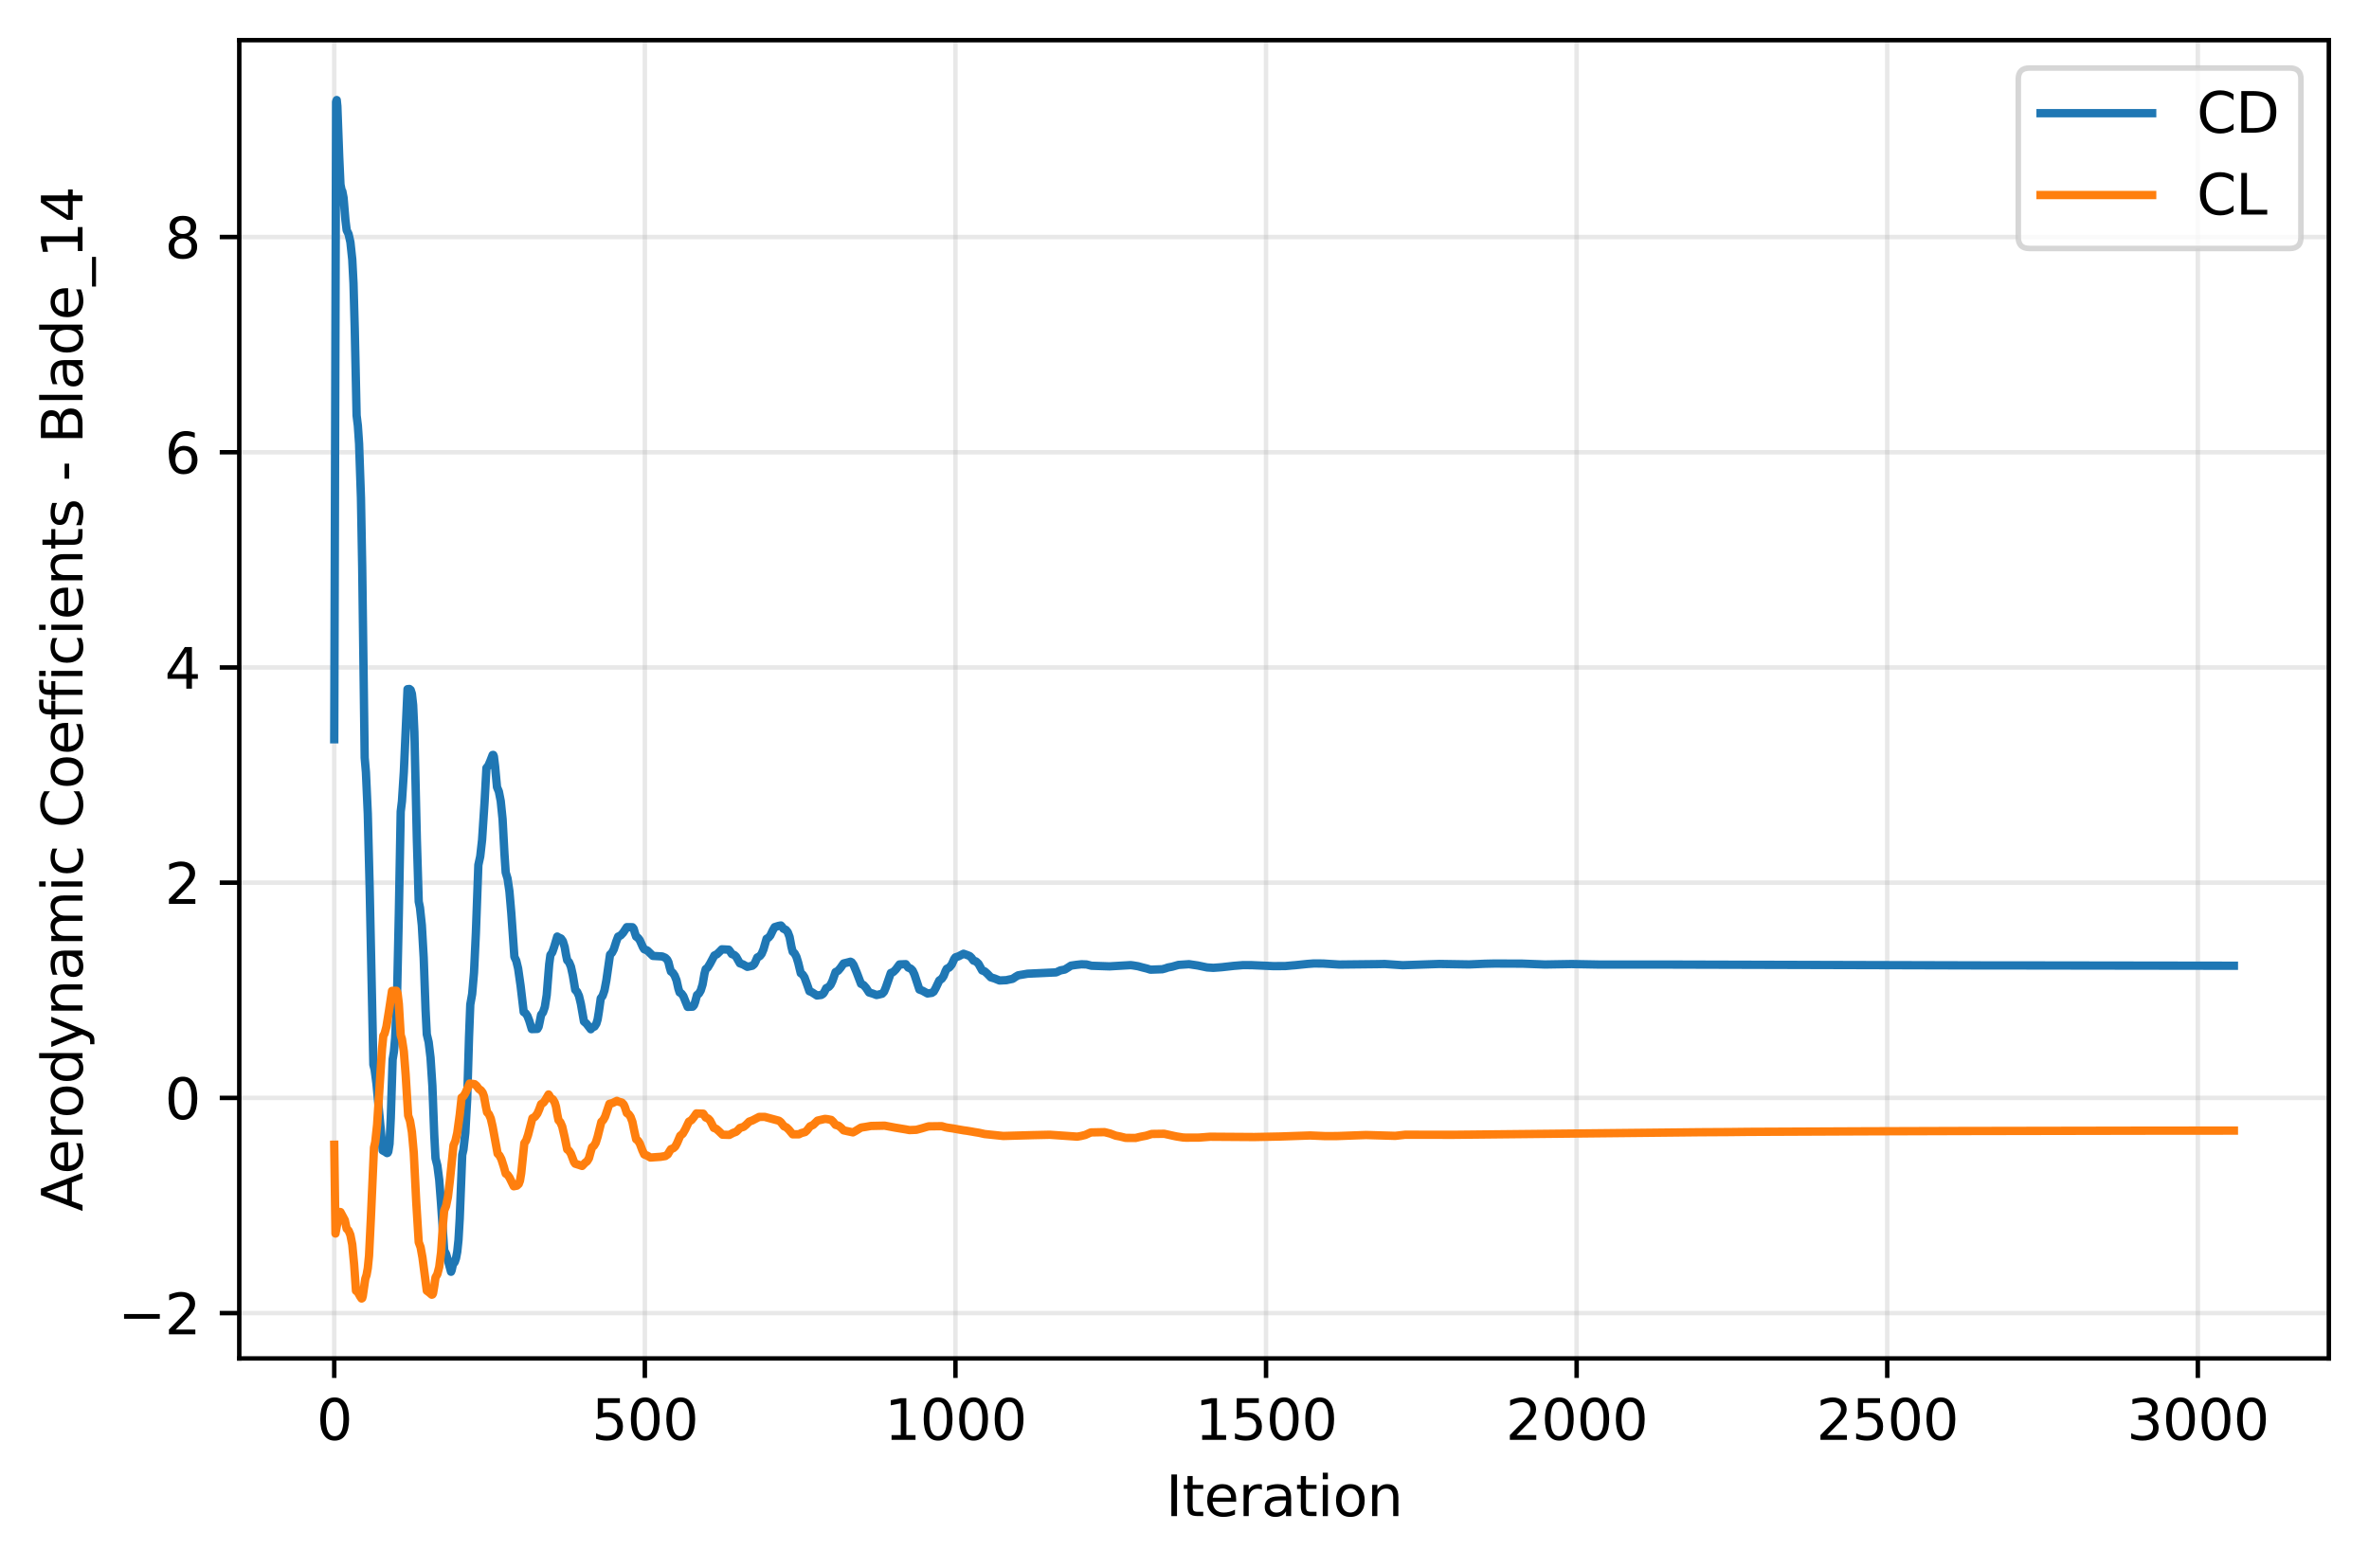 <?xml version="1.0" encoding="utf-8" standalone="no"?>
<!DOCTYPE svg PUBLIC "-//W3C//DTD SVG 1.1//EN"
  "http://www.w3.org/Graphics/SVG/1.1/DTD/svg11.dtd">
<svg xmlns:xlink="http://www.w3.org/1999/xlink" width="424.748pt" height="281.156pt" viewBox="0 0 424.748 281.156" xmlns="http://www.w3.org/2000/svg" version="1.1">
 <defs>
  <style type="text/css">*{stroke-linejoin: round; stroke-linecap: butt}</style>
 </defs>
 <g id="figure_1">
  <g id="patch_1">
   <path d="M 0 281.156 
L 424.748 281.156 
L 424.748 0 
L 0 0 
z
" style="fill: #ffffff"/>
  </g>
  <g id="axes_1">
   <g id="patch_2">
    <path d="M 42.898 243.6 
L 417.548 243.6 
L 417.548 7.2 
L 42.898 7.2 
z
" style="fill: #ffffff"/>
   </g>
   <g id="matplotlib.axis_1">
    <g id="xtick_1">
     <g id="line2d_1">
      <path d="M 59.928 243.6 
L 59.928 7.2 
" clip-path="url(#p73b0b9535b)" style="fill: none; stroke: #b0b0b0; stroke-opacity: 0.3; stroke-width: 0.8; stroke-linecap: square"/>
     </g>
     <g id="line2d_2">
      <defs>
       <path id="mca4f58ac92" d="M 0 0 
L 0 3.5 
" style="stroke: #000000; stroke-width: 0.8"/>
      </defs>
      <g>
       <use xlink:href="#mca4f58ac92" x="59.928" y="243.6" style="stroke: #000000; stroke-width: 0.8"/>
      </g>
     </g>
     <g id="text_1">
      <!-- 0 -->
      <g transform="translate(56.747 258.198) scale(0.1 -0.1)">
       <defs>
        <path id="DejaVuSans-30" d="M 2034 4250 
Q 1547 4250 1301 3770 
Q 1056 3291 1056 2328 
Q 1056 1369 1301 889 
Q 1547 409 2034 409 
Q 2525 409 2770 889 
Q 3016 1369 3016 2328 
Q 3016 3291 2770 3770 
Q 2525 4250 2034 4250 
z
M 2034 4750 
Q 2819 4750 3233 4129 
Q 3647 3509 3647 2328 
Q 3647 1150 3233 529 
Q 2819 -91 2034 -91 
Q 1250 -91 836 529 
Q 422 1150 422 2328 
Q 422 3509 836 4129 
Q 1250 4750 2034 4750 
z
" transform="scale(0.016)"/>
       </defs>
       <use xlink:href="#DejaVuSans-30"/>
      </g>
     </g>
    </g>
    <g id="xtick_2">
     <g id="line2d_3">
      <path d="M 115.616 243.6 
L 115.616 7.2 
" clip-path="url(#p73b0b9535b)" style="fill: none; stroke: #b0b0b0; stroke-opacity: 0.3; stroke-width: 0.8; stroke-linecap: square"/>
     </g>
     <g id="line2d_4">
      <g>
       <use xlink:href="#mca4f58ac92" x="115.616" y="243.6" style="stroke: #000000; stroke-width: 0.8"/>
      </g>
     </g>
     <g id="text_2">
      <!-- 500 -->
      <g transform="translate(106.073 258.198) scale(0.1 -0.1)">
       <defs>
        <path id="DejaVuSans-35" d="M 691 4666 
L 3169 4666 
L 3169 4134 
L 1269 4134 
L 1269 2991 
Q 1406 3038 1543 3061 
Q 1681 3084 1819 3084 
Q 2600 3084 3056 2656 
Q 3513 2228 3513 1497 
Q 3513 744 3044 326 
Q 2575 -91 1722 -91 
Q 1428 -91 1123 -41 
Q 819 9 494 109 
L 494 744 
Q 775 591 1075 516 
Q 1375 441 1709 441 
Q 2250 441 2565 725 
Q 2881 1009 2881 1497 
Q 2881 1984 2565 2268 
Q 2250 2553 1709 2553 
Q 1456 2553 1204 2497 
Q 953 2441 691 2322 
L 691 4666 
z
" transform="scale(0.016)"/>
       </defs>
       <use xlink:href="#DejaVuSans-35"/>
       <use xlink:href="#DejaVuSans-30" transform="translate(63.623 0)"/>
       <use xlink:href="#DejaVuSans-30" transform="translate(127.246 0)"/>
      </g>
     </g>
    </g>
    <g id="xtick_3">
     <g id="line2d_5">
      <path d="M 171.305 243.6 
L 171.305 7.2 
" clip-path="url(#p73b0b9535b)" style="fill: none; stroke: #b0b0b0; stroke-opacity: 0.3; stroke-width: 0.8; stroke-linecap: square"/>
     </g>
     <g id="line2d_6">
      <g>
       <use xlink:href="#mca4f58ac92" x="171.305" y="243.6" style="stroke: #000000; stroke-width: 0.8"/>
      </g>
     </g>
     <g id="text_3">
      <!-- 1000 -->
      <g transform="translate(158.58 258.198) scale(0.1 -0.1)">
       <defs>
        <path id="DejaVuSans-31" d="M 794 531 
L 1825 531 
L 1825 4091 
L 703 3866 
L 703 4441 
L 1819 4666 
L 2450 4666 
L 2450 531 
L 3481 531 
L 3481 0 
L 794 0 
L 794 531 
z
" transform="scale(0.016)"/>
       </defs>
       <use xlink:href="#DejaVuSans-31"/>
       <use xlink:href="#DejaVuSans-30" transform="translate(63.623 0)"/>
       <use xlink:href="#DejaVuSans-30" transform="translate(127.246 0)"/>
       <use xlink:href="#DejaVuSans-30" transform="translate(190.869 0)"/>
      </g>
     </g>
    </g>
    <g id="xtick_4">
     <g id="line2d_7">
      <path d="M 226.994 243.6 
L 226.994 7.2 
" clip-path="url(#p73b0b9535b)" style="fill: none; stroke: #b0b0b0; stroke-opacity: 0.3; stroke-width: 0.8; stroke-linecap: square"/>
     </g>
     <g id="line2d_8">
      <g>
       <use xlink:href="#mca4f58ac92" x="226.994" y="243.6" style="stroke: #000000; stroke-width: 0.8"/>
      </g>
     </g>
     <g id="text_4">
      <!-- 1500 -->
      <g transform="translate(214.269 258.198) scale(0.1 -0.1)">
       <use xlink:href="#DejaVuSans-31"/>
       <use xlink:href="#DejaVuSans-35" transform="translate(63.623 0)"/>
       <use xlink:href="#DejaVuSans-30" transform="translate(127.246 0)"/>
       <use xlink:href="#DejaVuSans-30" transform="translate(190.869 0)"/>
      </g>
     </g>
    </g>
    <g id="xtick_5">
     <g id="line2d_9">
      <path d="M 282.682 243.6 
L 282.682 7.2 
" clip-path="url(#p73b0b9535b)" style="fill: none; stroke: #b0b0b0; stroke-opacity: 0.3; stroke-width: 0.8; stroke-linecap: square"/>
     </g>
     <g id="line2d_10">
      <g>
       <use xlink:href="#mca4f58ac92" x="282.682" y="243.6" style="stroke: #000000; stroke-width: 0.8"/>
      </g>
     </g>
     <g id="text_5">
      <!-- 2000 -->
      <g transform="translate(269.957 258.198) scale(0.1 -0.1)">
       <defs>
        <path id="DejaVuSans-32" d="M 1228 531 
L 3431 531 
L 3431 0 
L 469 0 
L 469 531 
Q 828 903 1448 1529 
Q 2069 2156 2228 2338 
Q 2531 2678 2651 2914 
Q 2772 3150 2772 3378 
Q 2772 3750 2511 3984 
Q 2250 4219 1831 4219 
Q 1534 4219 1204 4116 
Q 875 4013 500 3803 
L 500 4441 
Q 881 4594 1212 4672 
Q 1544 4750 1819 4750 
Q 2544 4750 2975 4387 
Q 3406 4025 3406 3419 
Q 3406 3131 3298 2873 
Q 3191 2616 2906 2266 
Q 2828 2175 2409 1742 
Q 1991 1309 1228 531 
z
" transform="scale(0.016)"/>
       </defs>
       <use xlink:href="#DejaVuSans-32"/>
       <use xlink:href="#DejaVuSans-30" transform="translate(63.623 0)"/>
       <use xlink:href="#DejaVuSans-30" transform="translate(127.246 0)"/>
       <use xlink:href="#DejaVuSans-30" transform="translate(190.869 0)"/>
      </g>
     </g>
    </g>
    <g id="xtick_6">
     <g id="line2d_11">
      <path d="M 338.371 243.6 
L 338.371 7.2 
" clip-path="url(#p73b0b9535b)" style="fill: none; stroke: #b0b0b0; stroke-opacity: 0.3; stroke-width: 0.8; stroke-linecap: square"/>
     </g>
     <g id="line2d_12">
      <g>
       <use xlink:href="#mca4f58ac92" x="338.371" y="243.6" style="stroke: #000000; stroke-width: 0.8"/>
      </g>
     </g>
     <g id="text_6">
      <!-- 2500 -->
      <g transform="translate(325.646 258.198) scale(0.1 -0.1)">
       <use xlink:href="#DejaVuSans-32"/>
       <use xlink:href="#DejaVuSans-35" transform="translate(63.623 0)"/>
       <use xlink:href="#DejaVuSans-30" transform="translate(127.246 0)"/>
       <use xlink:href="#DejaVuSans-30" transform="translate(190.869 0)"/>
      </g>
     </g>
    </g>
    <g id="xtick_7">
     <g id="line2d_13">
      <path d="M 394.059 243.6 
L 394.059 7.2 
" clip-path="url(#p73b0b9535b)" style="fill: none; stroke: #b0b0b0; stroke-opacity: 0.3; stroke-width: 0.8; stroke-linecap: square"/>
     </g>
     <g id="line2d_14">
      <g>
       <use xlink:href="#mca4f58ac92" x="394.059" y="243.6" style="stroke: #000000; stroke-width: 0.8"/>
      </g>
     </g>
     <g id="text_7">
      <!-- 3000 -->
      <g transform="translate(381.334 258.198) scale(0.1 -0.1)">
       <defs>
        <path id="DejaVuSans-33" d="M 2597 2516 
Q 3050 2419 3304 2112 
Q 3559 1806 3559 1356 
Q 3559 666 3084 287 
Q 2609 -91 1734 -91 
Q 1441 -91 1130 -33 
Q 819 25 488 141 
L 488 750 
Q 750 597 1062 519 
Q 1375 441 1716 441 
Q 2309 441 2620 675 
Q 2931 909 2931 1356 
Q 2931 1769 2642 2001 
Q 2353 2234 1838 2234 
L 1294 2234 
L 1294 2753 
L 1863 2753 
Q 2328 2753 2575 2939 
Q 2822 3125 2822 3475 
Q 2822 3834 2567 4026 
Q 2313 4219 1838 4219 
Q 1578 4219 1281 4162 
Q 984 4106 628 3988 
L 628 4550 
Q 988 4650 1302 4700 
Q 1616 4750 1894 4750 
Q 2613 4750 3031 4423 
Q 3450 4097 3450 3541 
Q 3450 3153 3228 2886 
Q 3006 2619 2597 2516 
z
" transform="scale(0.016)"/>
       </defs>
       <use xlink:href="#DejaVuSans-33"/>
       <use xlink:href="#DejaVuSans-30" transform="translate(63.623 0)"/>
       <use xlink:href="#DejaVuSans-30" transform="translate(127.246 0)"/>
       <use xlink:href="#DejaVuSans-30" transform="translate(190.869 0)"/>
      </g>
     </g>
    </g>
    <g id="text_8">
     <!-- Iteration -->
     <g transform="translate(209.015 271.877) scale(0.1 -0.1)">
      <defs>
       <path id="DejaVuSans-49" d="M 628 4666 
L 1259 4666 
L 1259 0 
L 628 0 
L 628 4666 
z
" transform="scale(0.016)"/>
       <path id="DejaVuSans-74" d="M 1172 4494 
L 1172 3500 
L 2356 3500 
L 2356 3053 
L 1172 3053 
L 1172 1153 
Q 1172 725 1289 603 
Q 1406 481 1766 481 
L 2356 481 
L 2356 0 
L 1766 0 
Q 1100 0 847 248 
Q 594 497 594 1153 
L 594 3053 
L 172 3053 
L 172 3500 
L 594 3500 
L 594 4494 
L 1172 4494 
z
" transform="scale(0.016)"/>
       <path id="DejaVuSans-65" d="M 3597 1894 
L 3597 1613 
L 953 1613 
Q 991 1019 1311 708 
Q 1631 397 2203 397 
Q 2534 397 2845 478 
Q 3156 559 3463 722 
L 3463 178 
Q 3153 47 2828 -22 
Q 2503 -91 2169 -91 
Q 1331 -91 842 396 
Q 353 884 353 1716 
Q 353 2575 817 3079 
Q 1281 3584 2069 3584 
Q 2775 3584 3186 3129 
Q 3597 2675 3597 1894 
z
M 3022 2063 
Q 3016 2534 2758 2815 
Q 2500 3097 2075 3097 
Q 1594 3097 1305 2825 
Q 1016 2553 972 2059 
L 3022 2063 
z
" transform="scale(0.016)"/>
       <path id="DejaVuSans-72" d="M 2631 2963 
Q 2534 3019 2420 3045 
Q 2306 3072 2169 3072 
Q 1681 3072 1420 2755 
Q 1159 2438 1159 1844 
L 1159 0 
L 581 0 
L 581 3500 
L 1159 3500 
L 1159 2956 
Q 1341 3275 1631 3429 
Q 1922 3584 2338 3584 
Q 2397 3584 2469 3576 
Q 2541 3569 2628 3553 
L 2631 2963 
z
" transform="scale(0.016)"/>
       <path id="DejaVuSans-61" d="M 2194 1759 
Q 1497 1759 1228 1600 
Q 959 1441 959 1056 
Q 959 750 1161 570 
Q 1363 391 1709 391 
Q 2188 391 2477 730 
Q 2766 1069 2766 1631 
L 2766 1759 
L 2194 1759 
z
M 3341 1997 
L 3341 0 
L 2766 0 
L 2766 531 
Q 2569 213 2275 61 
Q 1981 -91 1556 -91 
Q 1019 -91 701 211 
Q 384 513 384 1019 
Q 384 1609 779 1909 
Q 1175 2209 1959 2209 
L 2766 2209 
L 2766 2266 
Q 2766 2663 2505 2880 
Q 2244 3097 1772 3097 
Q 1472 3097 1187 3025 
Q 903 2953 641 2809 
L 641 3341 
Q 956 3463 1253 3523 
Q 1550 3584 1831 3584 
Q 2591 3584 2966 3190 
Q 3341 2797 3341 1997 
z
" transform="scale(0.016)"/>
       <path id="DejaVuSans-69" d="M 603 3500 
L 1178 3500 
L 1178 0 
L 603 0 
L 603 3500 
z
M 603 4863 
L 1178 4863 
L 1178 4134 
L 603 4134 
L 603 4863 
z
" transform="scale(0.016)"/>
       <path id="DejaVuSans-6f" d="M 1959 3097 
Q 1497 3097 1228 2736 
Q 959 2375 959 1747 
Q 959 1119 1226 758 
Q 1494 397 1959 397 
Q 2419 397 2687 759 
Q 2956 1122 2956 1747 
Q 2956 2369 2687 2733 
Q 2419 3097 1959 3097 
z
M 1959 3584 
Q 2709 3584 3137 3096 
Q 3566 2609 3566 1747 
Q 3566 888 3137 398 
Q 2709 -91 1959 -91 
Q 1206 -91 779 398 
Q 353 888 353 1747 
Q 353 2609 779 3096 
Q 1206 3584 1959 3584 
z
" transform="scale(0.016)"/>
       <path id="DejaVuSans-6e" d="M 3513 2113 
L 3513 0 
L 2938 0 
L 2938 2094 
Q 2938 2591 2744 2837 
Q 2550 3084 2163 3084 
Q 1697 3084 1428 2787 
Q 1159 2491 1159 1978 
L 1159 0 
L 581 0 
L 581 3500 
L 1159 3500 
L 1159 2956 
Q 1366 3272 1645 3428 
Q 1925 3584 2291 3584 
Q 2894 3584 3203 3211 
Q 3513 2838 3513 2113 
z
" transform="scale(0.016)"/>
      </defs>
      <use xlink:href="#DejaVuSans-49"/>
      <use xlink:href="#DejaVuSans-74" transform="translate(29.492 0)"/>
      <use xlink:href="#DejaVuSans-65" transform="translate(68.701 0)"/>
      <use xlink:href="#DejaVuSans-72" transform="translate(130.225 0)"/>
      <use xlink:href="#DejaVuSans-61" transform="translate(171.338 0)"/>
      <use xlink:href="#DejaVuSans-74" transform="translate(232.617 0)"/>
      <use xlink:href="#DejaVuSans-69" transform="translate(271.826 0)"/>
      <use xlink:href="#DejaVuSans-6f" transform="translate(299.609 0)"/>
      <use xlink:href="#DejaVuSans-6e" transform="translate(360.791 0)"/>
     </g>
    </g>
   </g>
   <g id="matplotlib.axis_2">
    <g id="ytick_1">
     <g id="line2d_15">
      <path d="M 42.898 235.475 
L 417.548 235.475 
" clip-path="url(#p73b0b9535b)" style="fill: none; stroke: #b0b0b0; stroke-opacity: 0.3; stroke-width: 0.8; stroke-linecap: square"/>
     </g>
     <g id="line2d_16">
      <defs>
       <path id="m92ae64eea4" d="M 0 0 
L -3.5 0 
" style="stroke: #000000; stroke-width: 0.8"/>
      </defs>
      <g>
       <use xlink:href="#m92ae64eea4" x="42.898" y="235.475" style="stroke: #000000; stroke-width: 0.8"/>
      </g>
     </g>
     <g id="text_9">
      <!-- −2 -->
      <g transform="translate(21.156 239.274) scale(0.1 -0.1)">
       <defs>
        <path id="DejaVuSans-2212" d="M 678 2272 
L 4684 2272 
L 4684 1741 
L 678 1741 
L 678 2272 
z
" transform="scale(0.016)"/>
       </defs>
       <use xlink:href="#DejaVuSans-2212"/>
       <use xlink:href="#DejaVuSans-32" transform="translate(83.789 0)"/>
      </g>
     </g>
    </g>
    <g id="ytick_2">
     <g id="line2d_17">
      <path d="M 42.898 196.881 
L 417.548 196.881 
" clip-path="url(#p73b0b9535b)" style="fill: none; stroke: #b0b0b0; stroke-opacity: 0.3; stroke-width: 0.8; stroke-linecap: square"/>
     </g>
     <g id="line2d_18">
      <g>
       <use xlink:href="#m92ae64eea4" x="42.898" y="196.881" style="stroke: #000000; stroke-width: 0.8"/>
      </g>
     </g>
     <g id="text_10">
      <!-- 0 -->
      <g transform="translate(29.536 200.68) scale(0.1 -0.1)">
       <use xlink:href="#DejaVuSans-30"/>
      </g>
     </g>
    </g>
    <g id="ytick_3">
     <g id="line2d_19">
      <path d="M 42.898 158.286 
L 417.548 158.286 
" clip-path="url(#p73b0b9535b)" style="fill: none; stroke: #b0b0b0; stroke-opacity: 0.3; stroke-width: 0.8; stroke-linecap: square"/>
     </g>
     <g id="line2d_20">
      <g>
       <use xlink:href="#m92ae64eea4" x="42.898" y="158.286" style="stroke: #000000; stroke-width: 0.8"/>
      </g>
     </g>
     <g id="text_11">
      <!-- 2 -->
      <g transform="translate(29.536 162.086) scale(0.1 -0.1)">
       <use xlink:href="#DejaVuSans-32"/>
      </g>
     </g>
    </g>
    <g id="ytick_4">
     <g id="line2d_21">
      <path d="M 42.898 119.692 
L 417.548 119.692 
" clip-path="url(#p73b0b9535b)" style="fill: none; stroke: #b0b0b0; stroke-opacity: 0.3; stroke-width: 0.8; stroke-linecap: square"/>
     </g>
     <g id="line2d_22">
      <g>
       <use xlink:href="#m92ae64eea4" x="42.898" y="119.692" style="stroke: #000000; stroke-width: 0.8"/>
      </g>
     </g>
     <g id="text_12">
      <!-- 4 -->
      <g transform="translate(29.536 123.491) scale(0.1 -0.1)">
       <defs>
        <path id="DejaVuSans-34" d="M 2419 4116 
L 825 1625 
L 2419 1625 
L 2419 4116 
z
M 2253 4666 
L 3047 4666 
L 3047 1625 
L 3713 1625 
L 3713 1100 
L 3047 1100 
L 3047 0 
L 2419 0 
L 2419 1100 
L 313 1100 
L 313 1709 
L 2253 4666 
z
" transform="scale(0.016)"/>
       </defs>
       <use xlink:href="#DejaVuSans-34"/>
      </g>
     </g>
    </g>
    <g id="ytick_5">
     <g id="line2d_23">
      <path d="M 42.898 81.098 
L 417.548 81.098 
" clip-path="url(#p73b0b9535b)" style="fill: none; stroke: #b0b0b0; stroke-opacity: 0.3; stroke-width: 0.8; stroke-linecap: square"/>
     </g>
     <g id="line2d_24">
      <g>
       <use xlink:href="#m92ae64eea4" x="42.898" y="81.098" style="stroke: #000000; stroke-width: 0.8"/>
      </g>
     </g>
     <g id="text_13">
      <!-- 6 -->
      <g transform="translate(29.536 84.897) scale(0.1 -0.1)">
       <defs>
        <path id="DejaVuSans-36" d="M 2113 2584 
Q 1688 2584 1439 2293 
Q 1191 2003 1191 1497 
Q 1191 994 1439 701 
Q 1688 409 2113 409 
Q 2538 409 2786 701 
Q 3034 994 3034 1497 
Q 3034 2003 2786 2293 
Q 2538 2584 2113 2584 
z
M 3366 4563 
L 3366 3988 
Q 3128 4100 2886 4159 
Q 2644 4219 2406 4219 
Q 1781 4219 1451 3797 
Q 1122 3375 1075 2522 
Q 1259 2794 1537 2939 
Q 1816 3084 2150 3084 
Q 2853 3084 3261 2657 
Q 3669 2231 3669 1497 
Q 3669 778 3244 343 
Q 2819 -91 2113 -91 
Q 1303 -91 875 529 
Q 447 1150 447 2328 
Q 447 3434 972 4092 
Q 1497 4750 2381 4750 
Q 2619 4750 2861 4703 
Q 3103 4656 3366 4563 
z
" transform="scale(0.016)"/>
       </defs>
       <use xlink:href="#DejaVuSans-36"/>
      </g>
     </g>
    </g>
    <g id="ytick_6">
     <g id="line2d_25">
      <path d="M 42.898 42.504 
L 417.548 42.504 
" clip-path="url(#p73b0b9535b)" style="fill: none; stroke: #b0b0b0; stroke-opacity: 0.3; stroke-width: 0.8; stroke-linecap: square"/>
     </g>
     <g id="line2d_26">
      <g>
       <use xlink:href="#m92ae64eea4" x="42.898" y="42.504" style="stroke: #000000; stroke-width: 0.8"/>
      </g>
     </g>
     <g id="text_14">
      <!-- 8 -->
      <g transform="translate(29.536 46.303) scale(0.1 -0.1)">
       <defs>
        <path id="DejaVuSans-38" d="M 2034 2216 
Q 1584 2216 1326 1975 
Q 1069 1734 1069 1313 
Q 1069 891 1326 650 
Q 1584 409 2034 409 
Q 2484 409 2743 651 
Q 3003 894 3003 1313 
Q 3003 1734 2745 1975 
Q 2488 2216 2034 2216 
z
M 1403 2484 
Q 997 2584 770 2862 
Q 544 3141 544 3541 
Q 544 4100 942 4425 
Q 1341 4750 2034 4750 
Q 2731 4750 3128 4425 
Q 3525 4100 3525 3541 
Q 3525 3141 3298 2862 
Q 3072 2584 2669 2484 
Q 3125 2378 3379 2068 
Q 3634 1759 3634 1313 
Q 3634 634 3220 271 
Q 2806 -91 2034 -91 
Q 1263 -91 848 271 
Q 434 634 434 1313 
Q 434 1759 690 2068 
Q 947 2378 1403 2484 
z
M 1172 3481 
Q 1172 3119 1398 2916 
Q 1625 2713 2034 2713 
Q 2441 2713 2670 2916 
Q 2900 3119 2900 3481 
Q 2900 3844 2670 4047 
Q 2441 4250 2034 4250 
Q 1625 4250 1398 4047 
Q 1172 3844 1172 3481 
z
" transform="scale(0.016)"/>
       </defs>
       <use xlink:href="#DejaVuSans-38"/>
      </g>
     </g>
    </g>
    <g id="text_15">
     <!-- Aerodynamic Coefficients - Blade_14 -->
     <g transform="translate(14.798 217.24) rotate(-90) scale(0.1 -0.1)">
      <defs>
       <path id="DejaVuSans-41" d="M 2188 4044 
L 1331 1722 
L 3047 1722 
L 2188 4044 
z
M 1831 4666 
L 2547 4666 
L 4325 0 
L 3669 0 
L 3244 1197 
L 1141 1197 
L 716 0 
L 50 0 
L 1831 4666 
z
" transform="scale(0.016)"/>
       <path id="DejaVuSans-64" d="M 2906 2969 
L 2906 4863 
L 3481 4863 
L 3481 0 
L 2906 0 
L 2906 525 
Q 2725 213 2448 61 
Q 2172 -91 1784 -91 
Q 1150 -91 751 415 
Q 353 922 353 1747 
Q 353 2572 751 3078 
Q 1150 3584 1784 3584 
Q 2172 3584 2448 3432 
Q 2725 3281 2906 2969 
z
M 947 1747 
Q 947 1113 1208 752 
Q 1469 391 1925 391 
Q 2381 391 2643 752 
Q 2906 1113 2906 1747 
Q 2906 2381 2643 2742 
Q 2381 3103 1925 3103 
Q 1469 3103 1208 2742 
Q 947 2381 947 1747 
z
" transform="scale(0.016)"/>
       <path id="DejaVuSans-79" d="M 2059 -325 
Q 1816 -950 1584 -1140 
Q 1353 -1331 966 -1331 
L 506 -1331 
L 506 -850 
L 844 -850 
Q 1081 -850 1212 -737 
Q 1344 -625 1503 -206 
L 1606 56 
L 191 3500 
L 800 3500 
L 1894 763 
L 2988 3500 
L 3597 3500 
L 2059 -325 
z
" transform="scale(0.016)"/>
       <path id="DejaVuSans-6d" d="M 3328 2828 
Q 3544 3216 3844 3400 
Q 4144 3584 4550 3584 
Q 5097 3584 5394 3201 
Q 5691 2819 5691 2113 
L 5691 0 
L 5113 0 
L 5113 2094 
Q 5113 2597 4934 2840 
Q 4756 3084 4391 3084 
Q 3944 3084 3684 2787 
Q 3425 2491 3425 1978 
L 3425 0 
L 2847 0 
L 2847 2094 
Q 2847 2600 2669 2842 
Q 2491 3084 2119 3084 
Q 1678 3084 1418 2786 
Q 1159 2488 1159 1978 
L 1159 0 
L 581 0 
L 581 3500 
L 1159 3500 
L 1159 2956 
Q 1356 3278 1631 3431 
Q 1906 3584 2284 3584 
Q 2666 3584 2933 3390 
Q 3200 3197 3328 2828 
z
" transform="scale(0.016)"/>
       <path id="DejaVuSans-63" d="M 3122 3366 
L 3122 2828 
Q 2878 2963 2633 3030 
Q 2388 3097 2138 3097 
Q 1578 3097 1268 2742 
Q 959 2388 959 1747 
Q 959 1106 1268 751 
Q 1578 397 2138 397 
Q 2388 397 2633 464 
Q 2878 531 3122 666 
L 3122 134 
Q 2881 22 2623 -34 
Q 2366 -91 2075 -91 
Q 1284 -91 818 406 
Q 353 903 353 1747 
Q 353 2603 823 3093 
Q 1294 3584 2113 3584 
Q 2378 3584 2631 3529 
Q 2884 3475 3122 3366 
z
" transform="scale(0.016)"/>
       <path id="DejaVuSans-20" transform="scale(0.016)"/>
       <path id="DejaVuSans-43" d="M 4122 4306 
L 4122 3641 
Q 3803 3938 3442 4084 
Q 3081 4231 2675 4231 
Q 1875 4231 1450 3742 
Q 1025 3253 1025 2328 
Q 1025 1406 1450 917 
Q 1875 428 2675 428 
Q 3081 428 3442 575 
Q 3803 722 4122 1019 
L 4122 359 
Q 3791 134 3420 21 
Q 3050 -91 2638 -91 
Q 1578 -91 968 557 
Q 359 1206 359 2328 
Q 359 3453 968 4101 
Q 1578 4750 2638 4750 
Q 3056 4750 3426 4639 
Q 3797 4528 4122 4306 
z
" transform="scale(0.016)"/>
       <path id="DejaVuSans-66" d="M 2375 4863 
L 2375 4384 
L 1825 4384 
Q 1516 4384 1395 4259 
Q 1275 4134 1275 3809 
L 1275 3500 
L 2222 3500 
L 2222 3053 
L 1275 3053 
L 1275 0 
L 697 0 
L 697 3053 
L 147 3053 
L 147 3500 
L 697 3500 
L 697 3744 
Q 697 4328 969 4595 
Q 1241 4863 1831 4863 
L 2375 4863 
z
" transform="scale(0.016)"/>
       <path id="DejaVuSans-73" d="M 2834 3397 
L 2834 2853 
Q 2591 2978 2328 3040 
Q 2066 3103 1784 3103 
Q 1356 3103 1142 2972 
Q 928 2841 928 2578 
Q 928 2378 1081 2264 
Q 1234 2150 1697 2047 
L 1894 2003 
Q 2506 1872 2764 1633 
Q 3022 1394 3022 966 
Q 3022 478 2636 193 
Q 2250 -91 1575 -91 
Q 1294 -91 989 -36 
Q 684 19 347 128 
L 347 722 
Q 666 556 975 473 
Q 1284 391 1588 391 
Q 1994 391 2212 530 
Q 2431 669 2431 922 
Q 2431 1156 2273 1281 
Q 2116 1406 1581 1522 
L 1381 1569 
Q 847 1681 609 1914 
Q 372 2147 372 2553 
Q 372 3047 722 3315 
Q 1072 3584 1716 3584 
Q 2034 3584 2315 3537 
Q 2597 3491 2834 3397 
z
" transform="scale(0.016)"/>
       <path id="DejaVuSans-2d" d="M 313 2009 
L 1997 2009 
L 1997 1497 
L 313 1497 
L 313 2009 
z
" transform="scale(0.016)"/>
       <path id="DejaVuSans-42" d="M 1259 2228 
L 1259 519 
L 2272 519 
Q 2781 519 3026 730 
Q 3272 941 3272 1375 
Q 3272 1813 3026 2020 
Q 2781 2228 2272 2228 
L 1259 2228 
z
M 1259 4147 
L 1259 2741 
L 2194 2741 
Q 2656 2741 2882 2914 
Q 3109 3088 3109 3444 
Q 3109 3797 2882 3972 
Q 2656 4147 2194 4147 
L 1259 4147 
z
M 628 4666 
L 2241 4666 
Q 2963 4666 3353 4366 
Q 3744 4066 3744 3513 
Q 3744 3084 3544 2831 
Q 3344 2578 2956 2516 
Q 3422 2416 3680 2098 
Q 3938 1781 3938 1306 
Q 3938 681 3513 340 
Q 3088 0 2303 0 
L 628 0 
L 628 4666 
z
" transform="scale(0.016)"/>
       <path id="DejaVuSans-6c" d="M 603 4863 
L 1178 4863 
L 1178 0 
L 603 0 
L 603 4863 
z
" transform="scale(0.016)"/>
       <path id="DejaVuSans-5f" d="M 3263 -1063 
L 3263 -1509 
L -63 -1509 
L -63 -1063 
L 3263 -1063 
z
" transform="scale(0.016)"/>
      </defs>
      <use xlink:href="#DejaVuSans-41"/>
      <use xlink:href="#DejaVuSans-65" transform="translate(66.658 0)"/>
      <use xlink:href="#DejaVuSans-72" transform="translate(128.182 0)"/>
      <use xlink:href="#DejaVuSans-6f" transform="translate(167.045 0)"/>
      <use xlink:href="#DejaVuSans-64" transform="translate(228.227 0)"/>
      <use xlink:href="#DejaVuSans-79" transform="translate(291.703 0)"/>
      <use xlink:href="#DejaVuSans-6e" transform="translate(350.883 0)"/>
      <use xlink:href="#DejaVuSans-61" transform="translate(414.262 0)"/>
      <use xlink:href="#DejaVuSans-6d" transform="translate(475.541 0)"/>
      <use xlink:href="#DejaVuSans-69" transform="translate(572.953 0)"/>
      <use xlink:href="#DejaVuSans-63" transform="translate(600.736 0)"/>
      <use xlink:href="#DejaVuSans-20" transform="translate(655.717 0)"/>
      <use xlink:href="#DejaVuSans-43" transform="translate(687.504 0)"/>
      <use xlink:href="#DejaVuSans-6f" transform="translate(757.328 0)"/>
      <use xlink:href="#DejaVuSans-65" transform="translate(818.51 0)"/>
      <use xlink:href="#DejaVuSans-66" transform="translate(880.033 0)"/>
      <use xlink:href="#DejaVuSans-66" transform="translate(915.238 0)"/>
      <use xlink:href="#DejaVuSans-69" transform="translate(950.443 0)"/>
      <use xlink:href="#DejaVuSans-63" transform="translate(978.227 0)"/>
      <use xlink:href="#DejaVuSans-69" transform="translate(1033.207 0)"/>
      <use xlink:href="#DejaVuSans-65" transform="translate(1060.99 0)"/>
      <use xlink:href="#DejaVuSans-6e" transform="translate(1122.514 0)"/>
      <use xlink:href="#DejaVuSans-74" transform="translate(1185.893 0)"/>
      <use xlink:href="#DejaVuSans-73" transform="translate(1225.102 0)"/>
      <use xlink:href="#DejaVuSans-20" transform="translate(1277.201 0)"/>
      <use xlink:href="#DejaVuSans-2d" transform="translate(1308.988 0)"/>
      <use xlink:href="#DejaVuSans-20" transform="translate(1345.072 0)"/>
      <use xlink:href="#DejaVuSans-42" transform="translate(1376.859 0)"/>
      <use xlink:href="#DejaVuSans-6c" transform="translate(1445.463 0)"/>
      <use xlink:href="#DejaVuSans-61" transform="translate(1473.246 0)"/>
      <use xlink:href="#DejaVuSans-64" transform="translate(1534.525 0)"/>
      <use xlink:href="#DejaVuSans-65" transform="translate(1598.002 0)"/>
      <use xlink:href="#DejaVuSans-5f" transform="translate(1659.525 0)"/>
      <use xlink:href="#DejaVuSans-31" transform="translate(1709.525 0)"/>
      <use xlink:href="#DejaVuSans-34" transform="translate(1773.148 0)"/>
     </g>
    </g>
   </g>
   <g id="line2d_27">
    <path d="M 59.928 132.561 
L 60.262 18.25 
L 60.373 17.945 
L 60.485 19.035 
L 60.819 28.096 
L 61.042 33.08 
L 61.265 34.213 
L 61.376 34.308 
L 61.599 35.469 
L 61.933 39.456 
L 62.156 41.278 
L 62.49 41.958 
L 62.824 43.422 
L 63.158 46.532 
L 63.381 50.827 
L 63.603 58.903 
L 63.938 74.497 
L 64.16 76.315 
L 64.383 79.59 
L 64.717 89.275 
L 64.94 101.654 
L 65.385 135.884 
L 65.608 138.493 
L 65.942 145.942 
L 66.276 159.119 
L 66.945 190.928 
L 67.167 191.789 
L 67.502 194.353 
L 68.615 206.309 
L 69.061 206.547 
L 69.395 206.776 
L 69.506 206.733 
L 69.618 206.527 
L 69.841 205.119 
L 70.063 200.499 
L 70.397 189.998 
L 70.62 188.633 
L 70.843 186.197 
L 71.177 179.079 
L 71.511 163.776 
L 71.845 145.546 
L 72.068 143.69 
L 72.402 138.477 
L 73.07 123.585 
L 73.405 123.551 
L 73.627 123.728 
L 73.85 124.419 
L 74.073 126.439 
L 74.296 131.262 
L 74.741 150.614 
L 75.075 161.677 
L 75.298 162.762 
L 75.632 165.92 
L 75.966 171.738 
L 76.3 181.057 
L 76.523 185.485 
L 76.857 186.876 
L 77.191 189.662 
L 77.526 194.741 
L 77.86 203.508 
L 78.082 207.695 
L 78.417 209.023 
L 78.751 211.594 
L 79.085 215.934 
L 79.642 224.243 
L 79.976 224.866 
L 80.31 226.003 
L 80.867 228.06 
L 80.978 227.792 
L 81.201 226.756 
L 81.535 226.301 
L 81.758 225.645 
L 81.981 224.472 
L 82.203 222.373 
L 82.426 218.531 
L 82.872 207.103 
L 83.094 206.145 
L 83.429 203.166 
L 83.763 197.149 
L 84.097 185.918 
L 84.32 180.135 
L 84.654 178.257 
L 84.988 174.379 
L 85.322 167.305 
L 85.767 155.11 
L 86.102 153.584 
L 86.436 150.613 
L 86.881 143.839 
L 87.215 137.724 
L 87.549 137.315 
L 87.884 136.54 
L 88.329 135.388 
L 88.44 135.38 
L 88.552 135.662 
L 88.775 137.499 
L 89.109 141.147 
L 89.443 141.946 
L 89.777 143.65 
L 90.111 146.903 
L 90.445 153.086 
L 90.668 156.447 
L 91.002 157.555 
L 91.336 159.834 
L 91.67 163.708 
L 92.227 171.585 
L 92.561 172.286 
L 92.896 173.67 
L 93.341 176.784 
L 93.898 181.488 
L 94.232 181.696 
L 94.566 182.189 
L 94.9 183.072 
L 95.346 184.541 
L 96.348 184.51 
L 96.571 184.129 
L 96.794 183.11 
L 97.017 181.976 
L 97.351 181.549 
L 97.685 180.574 
L 98.019 178.45 
L 98.464 172.939 
L 98.687 171.265 
L 99.021 170.776 
L 99.355 169.807 
L 99.912 167.948 
L 100.135 168.097 
L 100.581 168.296 
L 100.915 168.768 
L 101.249 169.853 
L 101.472 171.145 
L 101.694 172.197 
L 102.028 172.557 
L 102.363 173.358 
L 102.697 174.871 
L 103.142 177.511 
L 103.476 177.863 
L 103.811 178.603 
L 104.145 180.003 
L 104.702 183.182 
L 105.147 183.568 
L 105.927 184.57 
L 106.149 184.298 
L 106.595 184.079 
L 106.929 183.557 
L 107.152 182.803 
L 107.375 181.43 
L 107.709 179.034 
L 108.043 178.579 
L 108.377 177.605 
L 108.711 175.842 
L 109.379 171.175 
L 109.714 170.87 
L 110.048 170.232 
L 110.493 168.837 
L 110.827 167.957 
L 111.273 167.755 
L 111.718 167.277 
L 112.387 166.263 
L 113.389 166.273 
L 113.612 166.536 
L 113.834 167.305 
L 114.057 167.955 
L 114.391 168.18 
L 114.725 168.633 
L 115.282 169.877 
L 115.505 170.221 
L 116.062 170.453 
L 116.508 170.88 
L 117.064 171.418 
L 118.735 171.516 
L 119.292 171.756 
L 119.626 172.093 
L 119.849 172.55 
L 120.072 173.465 
L 120.294 174.217 
L 120.628 174.448 
L 120.963 174.949 
L 121.297 175.793 
L 121.631 177.279 
L 121.854 177.97 
L 122.188 178.172 
L 122.522 178.637 
L 122.967 179.746 
L 123.302 180.561 
L 124.193 180.519 
L 124.415 180.273 
L 124.638 179.677 
L 124.972 178.434 
L 125.306 178.181 
L 125.64 177.613 
L 125.975 176.524 
L 126.309 174.611 
L 126.531 173.784 
L 126.866 173.536 
L 127.311 172.803 
L 128.091 171.332 
L 128.536 171.125 
L 129.093 170.587 
L 129.427 170.235 
L 130.652 170.299 
L 130.875 170.563 
L 131.209 171.081 
L 131.655 171.256 
L 131.989 171.569 
L 132.323 172.165 
L 132.657 172.746 
L 133.214 172.945 
L 133.994 173.381 
L 134.328 173.307 
L 134.885 173.181 
L 135.219 172.898 
L 135.442 172.476 
L 135.776 171.701 
L 136.221 171.464 
L 136.555 171.046 
L 136.889 170.25 
L 137.446 168.34 
L 137.781 168.159 
L 138.115 167.763 
L 138.56 166.827 
L 138.894 166.257 
L 139.563 166.046 
L 140.008 165.961 
L 140.231 166.203 
L 140.454 166.54 
L 140.899 166.746 
L 141.233 167.146 
L 141.567 168.023 
L 141.901 169.79 
L 142.124 170.665 
L 142.458 170.952 
L 142.792 171.583 
L 143.127 172.68 
L 143.572 174.523 
L 143.906 174.755 
L 144.24 175.26 
L 144.686 176.486 
L 145.131 177.753 
L 145.577 177.942 
L 146.468 178.517 
L 147.248 178.418 
L 147.582 178.209 
L 147.804 177.878 
L 148.139 177.202 
L 148.584 176.985 
L 148.918 176.604 
L 149.252 175.908 
L 149.809 174.318 
L 150.255 174.091 
L 150.7 173.563 
L 151.257 172.771 
L 151.925 172.609 
L 152.482 172.461 
L 152.705 172.571 
L 153.039 173.036 
L 153.596 174.375 
L 154.376 176.427 
L 154.821 176.635 
L 155.267 177.136 
L 155.824 177.981 
L 156.492 178.18 
L 157.16 178.431 
L 157.494 178.364 
L 158.163 178.2 
L 158.497 177.854 
L 158.831 177.044 
L 159.722 174.476 
L 160.167 174.296 
L 160.613 173.852 
L 161.281 172.948 
L 162.395 172.9 
L 162.618 173.2 
L 162.84 173.515 
L 163.286 173.696 
L 163.62 174.036 
L 163.954 174.749 
L 164.845 177.453 
L 165.402 177.663 
L 166.293 178.154 
L 167.073 178.046 
L 167.407 177.823 
L 167.741 177.238 
L 168.409 175.832 
L 168.855 175.516 
L 169.189 175.018 
L 169.523 174.157 
L 169.746 173.727 
L 170.191 173.51 
L 170.637 172.971 
L 171.082 171.977 
L 171.305 171.678 
L 171.862 171.489 
L 172.753 171.034 
L 173.421 171.269 
L 173.867 171.45 
L 174.201 171.781 
L 174.535 172.254 
L 174.98 172.406 
L 175.426 172.817 
L 175.76 173.423 
L 176.094 174.025 
L 176.54 174.186 
L 176.985 174.577 
L 177.653 175.264 
L 178.322 175.468 
L 179.213 175.828 
L 180.438 175.77 
L 180.772 175.691 
L 181.552 175.533 
L 182.109 175.161 
L 182.554 174.898 
L 183.445 174.748 
L 184.225 174.613 
L 189.348 174.374 
L 189.905 174.123 
L 190.128 174.017 
L 190.907 173.865 
L 191.464 173.524 
L 192.021 173.164 
L 193.024 173.018 
L 193.915 172.922 
L 194.806 172.954 
L 195.697 173.184 
L 198.926 173.294 
L 202.713 173.072 
L 203.159 173.125 
L 204.05 173.272 
L 204.829 173.487 
L 205.609 173.679 
L 206.277 173.889 
L 208.394 173.811 
L 208.95 173.66 
L 209.396 173.501 
L 210.176 173.351 
L 211.289 173.033 
L 213.183 172.904 
L 214.742 173.136 
L 216.413 173.485 
L 217.526 173.559 
L 218.529 173.487 
L 219.086 173.442 
L 221.202 173.205 
L 222.873 173.069 
L 224.432 173.077 
L 228.33 173.253 
L 230.446 173.239 
L 231.671 173.128 
L 232.228 173.085 
L 234.456 172.856 
L 235.57 172.774 
L 237.24 172.787 
L 240.136 172.969 
L 246.93 172.895 
L 248.267 172.869 
L 251.496 173.089 
L 258.068 172.862 
L 263.414 172.948 
L 266.198 172.826 
L 267.98 172.787 
L 272.992 172.807 
L 274.663 172.87 
L 277.002 172.96 
L 281.791 172.879 
L 286.692 172.968 
L 299.945 172.972 
L 356.525 173.128 
L 362.428 173.129 
L 400.519 173.184 
L 400.519 173.184 
" clip-path="url(#p73b0b9535b)" style="fill: none; stroke: #1f77b4; stroke-width: 1.5; stroke-linecap: square"/>
   </g>
   <g id="line2d_28">
    <path d="M 59.928 205.284 
L 60.151 221.204 
L 60.708 218.041 
L 60.93 217.335 
L 61.042 217.356 
L 61.821 218.798 
L 62.156 220.336 
L 62.49 220.665 
L 62.824 221.465 
L 63.158 223.179 
L 63.492 226.725 
L 63.826 231.466 
L 64.16 231.733 
L 64.606 232.54 
L 64.829 232.855 
L 64.94 232.785 
L 65.051 232.386 
L 65.497 229.312 
L 65.72 228.648 
L 65.942 227.42 
L 66.165 225.197 
L 66.499 218.4 
L 67.056 205.79 
L 67.279 204.799 
L 67.613 201.69 
L 68.504 188.001 
L 68.727 185.732 
L 68.95 185.361 
L 69.284 184.112 
L 69.729 181.357 
L 70.286 177.693 
L 71.066 177.676 
L 71.288 178.144 
L 71.511 180.034 
L 71.845 185.62 
L 72.068 186.337 
L 72.402 188.536 
L 72.736 192.78 
L 73.182 200.053 
L 73.516 201.002 
L 73.85 203.001 
L 74.184 206.691 
L 74.63 215.567 
L 75.075 222.761 
L 75.409 223.65 
L 75.744 225.512 
L 76.523 231.456 
L 76.969 231.788 
L 77.414 232.171 
L 77.526 232.139 
L 77.637 231.95 
L 77.86 230.638 
L 78.082 229.085 
L 78.417 228.496 
L 78.751 227.197 
L 79.085 224.552 
L 79.419 219.585 
L 79.642 217.088 
L 79.976 216.275 
L 80.31 214.66 
L 80.644 211.851 
L 81.312 205.381 
L 81.647 204.605 
L 81.981 203.159 
L 82.426 199.905 
L 82.76 196.826 
L 83.094 196.59 
L 83.429 196.048 
L 84.208 194.301 
L 85.099 194.423 
L 85.433 194.704 
L 85.879 195.309 
L 86.213 195.503 
L 86.547 195.96 
L 86.77 196.567 
L 87.104 198.396 
L 87.327 199.46 
L 87.661 199.814 
L 87.995 200.588 
L 88.329 202.046 
L 89.22 206.877 
L 89.554 207.218 
L 89.888 207.856 
L 90.334 209.249 
L 90.668 210.455 
L 91.002 210.676 
L 91.336 211.149 
L 92.116 212.73 
L 92.673 212.623 
L 93.007 212.312 
L 93.23 211.722 
L 93.452 210.377 
L 94.009 205.003 
L 94.343 204.516 
L 94.678 203.524 
L 95.457 200.527 
L 95.903 200.281 
L 96.348 199.696 
L 96.682 198.929 
L 97.017 197.999 
L 97.462 197.718 
L 97.796 197.226 
L 98.353 196.268 
L 98.464 196.418 
L 98.687 196.859 
L 99.133 197.153 
L 99.467 197.724 
L 99.69 198.467 
L 99.912 199.803 
L 100.135 200.882 
L 100.469 201.247 
L 100.803 202.026 
L 101.249 203.952 
L 101.694 206.113 
L 102.028 206.368 
L 102.363 206.894 
L 102.92 208.378 
L 103.142 208.686 
L 103.699 208.86 
L 104.367 209.085 
L 104.924 208.501 
L 105.258 208.255 
L 105.593 207.706 
L 105.927 206.494 
L 106.149 205.737 
L 106.484 205.473 
L 106.818 204.916 
L 107.152 203.842 
L 107.82 201.179 
L 108.154 200.857 
L 108.488 200.25 
L 108.934 198.927 
L 109.268 197.946 
L 109.825 197.801 
L 110.605 197.415 
L 110.827 197.529 
L 111.496 197.72 
L 111.83 198.066 
L 112.052 198.564 
L 112.387 199.598 
L 112.721 199.812 
L 113.055 200.282 
L 113.389 201.184 
L 113.723 202.812 
L 114.057 204.291 
L 114.391 204.551 
L 114.725 205.091 
L 115.171 206.285 
L 115.505 207.018 
L 116.062 207.25 
L 116.619 207.576 
L 118.401 207.451 
L 119.292 207.309 
L 119.737 206.994 
L 120.072 206.417 
L 120.294 206.075 
L 120.74 205.9 
L 121.074 205.588 
L 121.408 204.966 
L 121.965 203.66 
L 122.41 203.31 
L 122.856 202.54 
L 123.524 201.138 
L 123.97 200.871 
L 124.415 200.319 
L 124.861 199.669 
L 126.086 199.708 
L 126.309 200.049 
L 126.531 200.396 
L 126.977 200.592 
L 127.311 200.946 
L 127.645 201.597 
L 127.979 202.262 
L 128.425 202.436 
L 128.87 202.831 
L 129.539 203.479 
L 130.764 203.519 
L 131.432 203.164 
L 131.989 202.961 
L 132.323 202.651 
L 132.657 202.279 
L 133.325 202.07 
L 133.771 201.702 
L 134.328 201.135 
L 134.885 200.932 
L 136.11 200.293 
L 137.112 200.289 
L 139.674 200.98 
L 140.008 201.249 
L 140.565 201.967 
L 141.01 202.171 
L 141.456 202.602 
L 142.124 203.412 
L 143.238 203.409 
L 143.683 203.189 
L 144.352 203.006 
L 144.686 202.709 
L 145.243 201.984 
L 145.8 201.721 
L 146.245 201.284 
L 146.579 200.956 
L 147.248 200.8 
L 147.916 200.646 
L 148.361 200.695 
L 149.03 200.83 
L 149.364 201.146 
L 149.809 201.715 
L 150.366 201.881 
L 150.812 202.241 
L 151.257 202.7 
L 152.037 202.874 
L 152.928 203.064 
L 153.373 202.823 
L 154.376 202.207 
L 155.267 202.07 
L 156.158 201.913 
L 158.608 201.86 
L 160.501 202.216 
L 162.395 202.53 
L 163.063 202.654 
L 164.288 202.604 
L 165.291 202.337 
L 166.07 202.103 
L 166.516 201.984 
L 168.855 201.953 
L 169.523 202.149 
L 169.857 202.213 
L 170.859 202.36 
L 171.639 202.503 
L 172.753 202.695 
L 173.421 202.786 
L 174.312 202.935 
L 174.646 202.997 
L 175.537 203.141 
L 176.54 203.364 
L 179.881 203.709 
L 185.116 203.559 
L 188.234 203.491 
L 193.135 203.83 
L 193.803 203.715 
L 194.583 203.526 
L 195.585 203.073 
L 198.035 203.023 
L 199.038 203.273 
L 199.595 203.482 
L 200.04 203.652 
L 200.82 203.801 
L 201.822 204.051 
L 203.604 204.064 
L 204.273 203.901 
L 204.607 203.825 
L 205.498 203.66 
L 206.5 203.348 
L 208.728 203.315 
L 210.621 203.733 
L 210.955 203.8 
L 212.069 203.975 
L 212.626 204.009 
L 214.965 204 
L 216.97 203.846 
L 224.877 203.9 
L 229.555 203.804 
L 234.901 203.62 
L 237.574 203.733 
L 239.69 203.727 
L 244.925 203.535 
L 250.16 203.688 
L 251.942 203.487 
L 260.518 203.5 
L 304.735 203.04 
L 310.081 203.009 
L 313.422 202.972 
L 334.138 202.877 
L 351.513 202.821 
L 385.149 202.76 
L 400.519 202.748 
L 400.519 202.748 
" clip-path="url(#p73b0b9535b)" style="fill: none; stroke: #ff7f0e; stroke-width: 1.5; stroke-linecap: square"/>
   </g>
   <g id="patch_3">
    <path d="M 42.898 243.6 
L 42.898 7.2 
" style="fill: none; stroke: #000000; stroke-width: 0.8; stroke-linejoin: miter; stroke-linecap: square"/>
   </g>
   <g id="patch_4">
    <path d="M 417.548 243.6 
L 417.548 7.2 
" style="fill: none; stroke: #000000; stroke-width: 0.8; stroke-linejoin: miter; stroke-linecap: square"/>
   </g>
   <g id="patch_5">
    <path d="M 42.898 243.6 
L 417.548 243.6 
" style="fill: none; stroke: #000000; stroke-width: 0.8; stroke-linejoin: miter; stroke-linecap: square"/>
   </g>
   <g id="patch_6">
    <path d="M 42.898 7.2 
L 417.548 7.2 
" style="fill: none; stroke: #000000; stroke-width: 0.8; stroke-linejoin: miter; stroke-linecap: square"/>
   </g>
   <g id="legend_1">
    <g id="patch_7">
     <path d="M 363.866 44.556 
L 410.548 44.556 
Q 412.548 44.556 412.548 42.556 
L 412.548 14.2 
Q 412.548 12.2 410.548 12.2 
L 363.866 12.2 
Q 361.866 12.2 361.866 14.2 
L 361.866 42.556 
Q 361.866 44.556 363.866 44.556 
z
" style="fill: #ffffff; opacity: 0.8; stroke: #cccccc; stroke-linejoin: miter"/>
    </g>
    <g id="line2d_29">
     <path d="M 365.866 20.298 
L 375.866 20.298 
L 385.866 20.298 
" style="fill: none; stroke: #1f77b4; stroke-width: 1.5; stroke-linecap: square"/>
    </g>
    <g id="text_16">
     <!-- CD -->
     <g transform="translate(393.866 23.798) scale(0.1 -0.1)">
      <defs>
       <path id="DejaVuSans-44" d="M 1259 4147 
L 1259 519 
L 2022 519 
Q 2988 519 3436 956 
Q 3884 1394 3884 2338 
Q 3884 3275 3436 3711 
Q 2988 4147 2022 4147 
L 1259 4147 
z
M 628 4666 
L 1925 4666 
Q 3281 4666 3915 4102 
Q 4550 3538 4550 2338 
Q 4550 1131 3912 565 
Q 3275 0 1925 0 
L 628 0 
L 628 4666 
z
" transform="scale(0.016)"/>
      </defs>
      <use xlink:href="#DejaVuSans-43"/>
      <use xlink:href="#DejaVuSans-44" transform="translate(69.824 0)"/>
     </g>
    </g>
    <g id="line2d_30">
     <path d="M 365.866 34.977 
L 375.866 34.977 
L 385.866 34.977 
" style="fill: none; stroke: #ff7f0e; stroke-width: 1.5; stroke-linecap: square"/>
    </g>
    <g id="text_17">
     <!-- CL -->
     <g transform="translate(393.866 38.477) scale(0.1 -0.1)">
      <defs>
       <path id="DejaVuSans-4c" d="M 628 4666 
L 1259 4666 
L 1259 531 
L 3531 531 
L 3531 0 
L 628 0 
L 628 4666 
z
" transform="scale(0.016)"/>
      </defs>
      <use xlink:href="#DejaVuSans-43"/>
      <use xlink:href="#DejaVuSans-4c" transform="translate(69.824 0)"/>
     </g>
    </g>
   </g>
  </g>
 </g>
 <defs>
  <clipPath id="p73b0b9535b">
   <rect x="42.898" y="7.2" width="374.65" height="236.4"/>
  </clipPath>
 </defs>
</svg>
